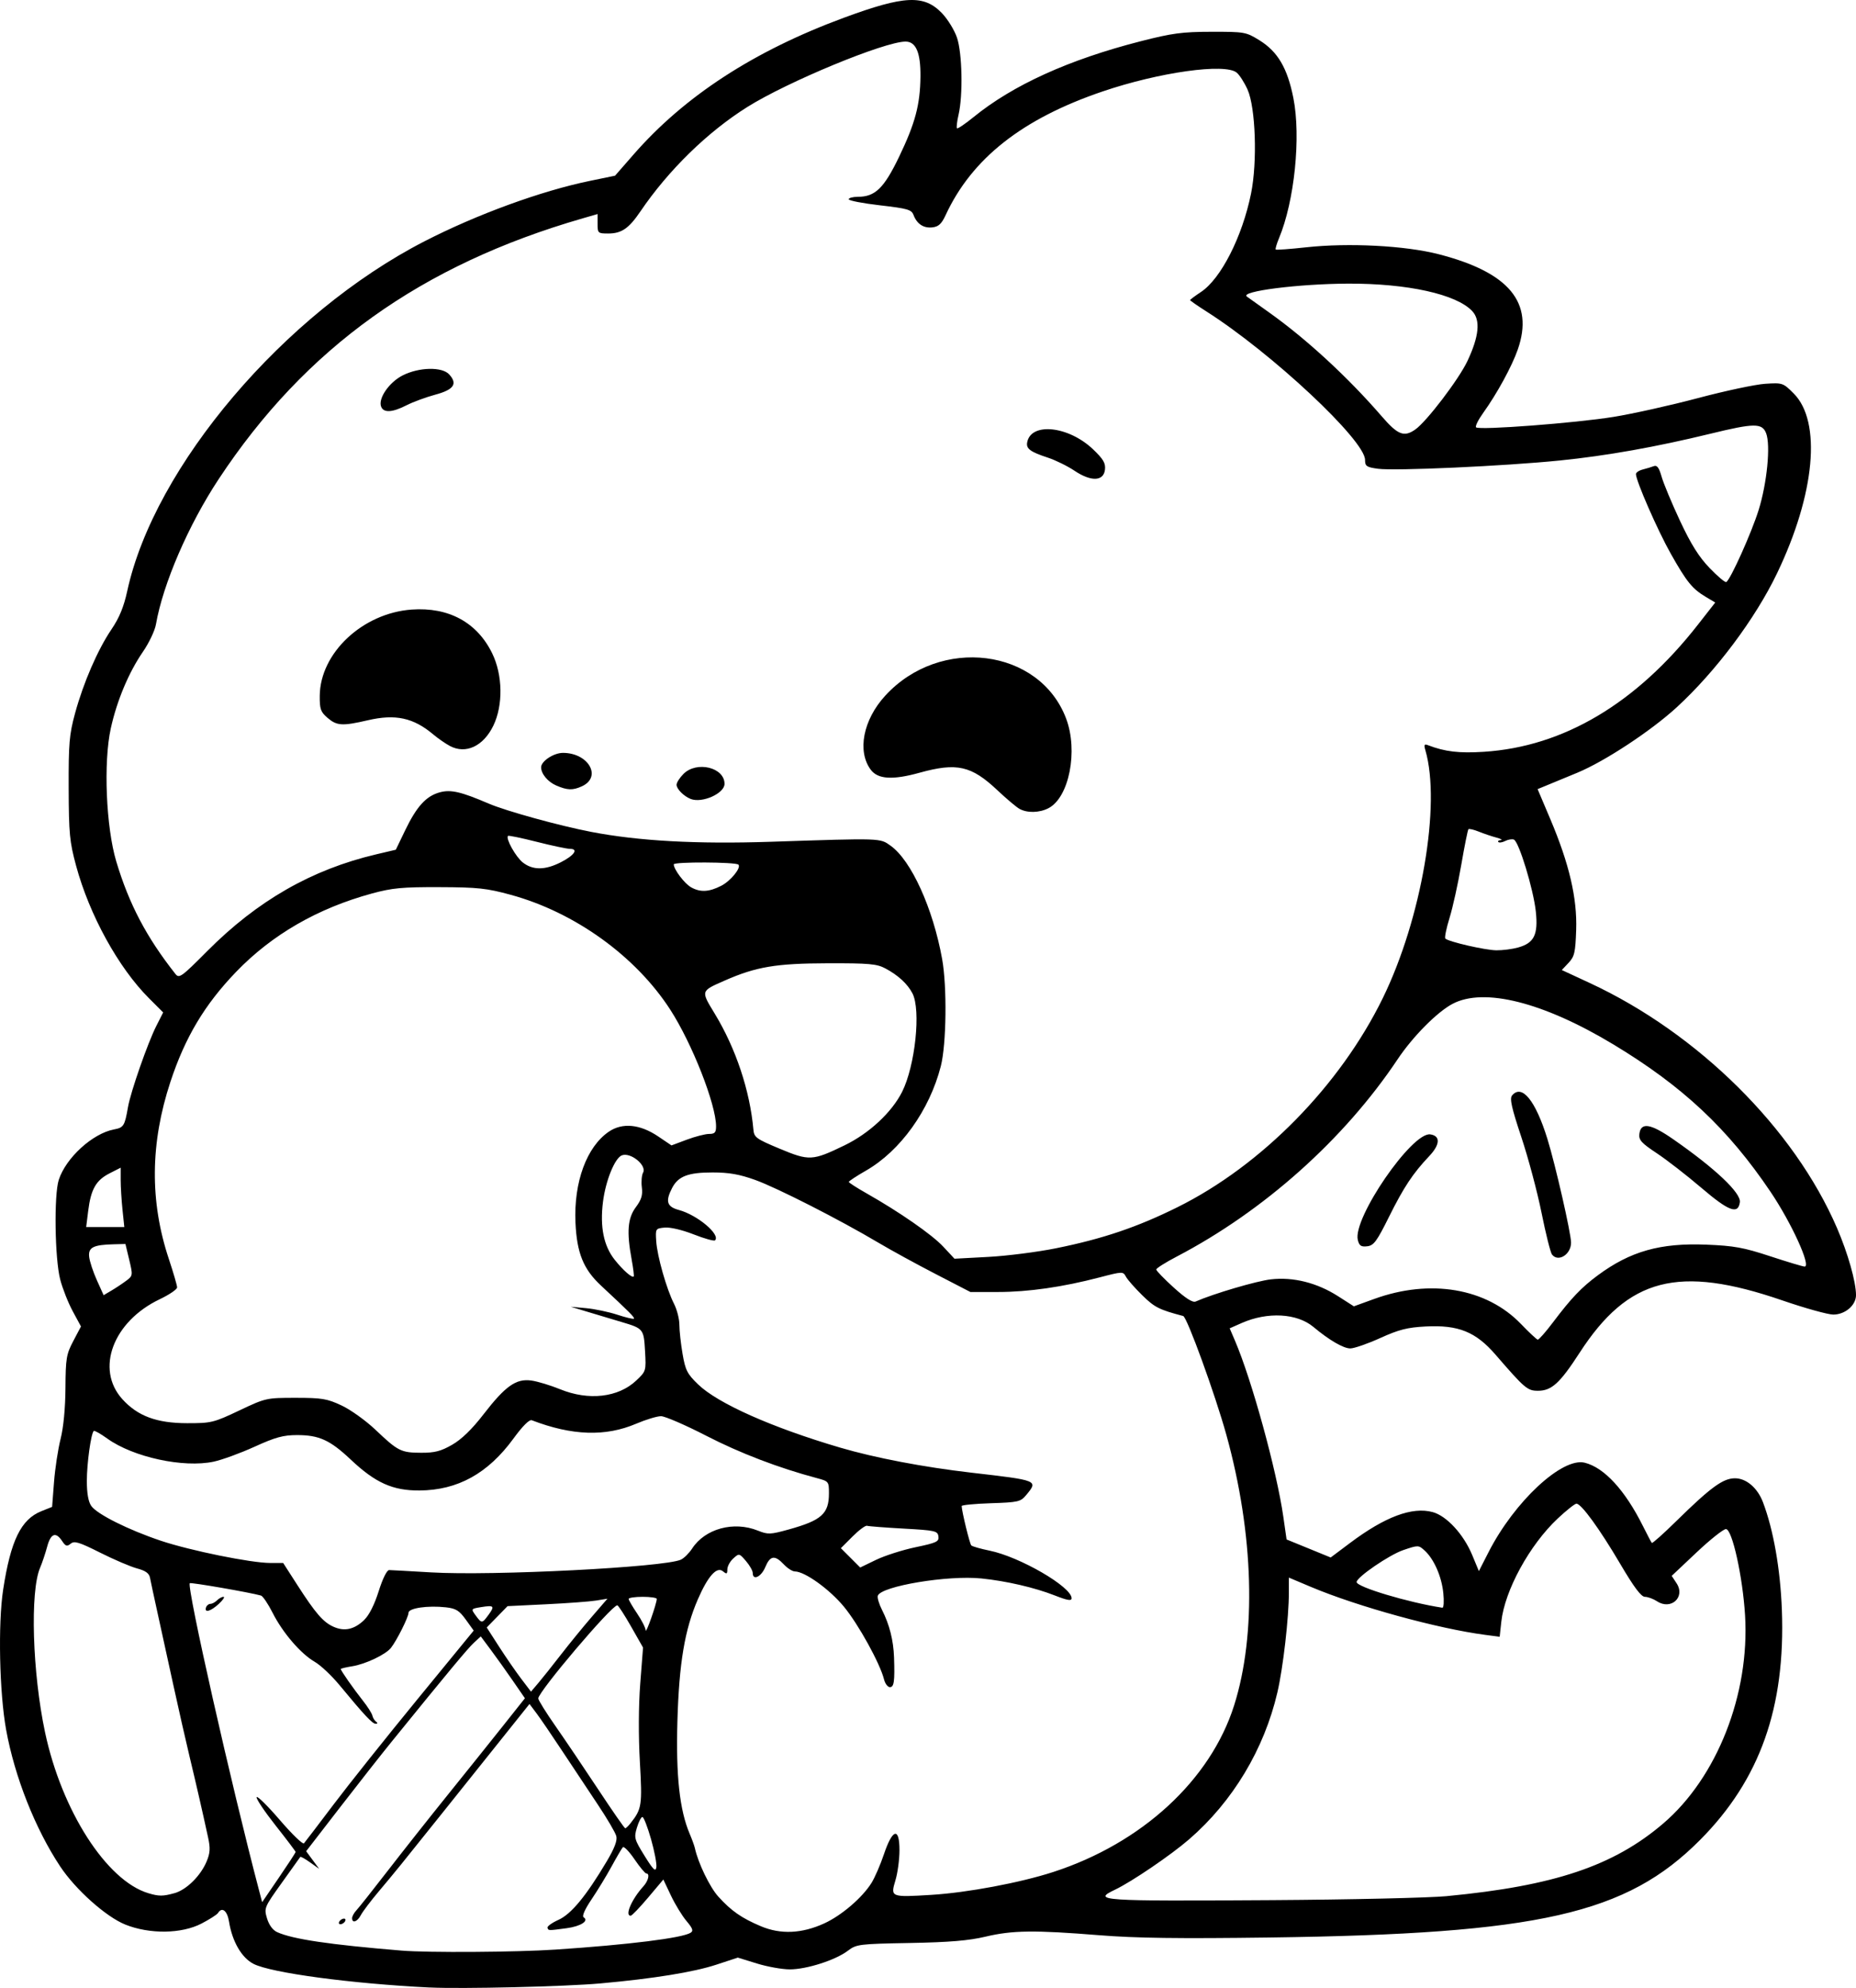 <?xml version="1.0" encoding="UTF-8" standalone="no"?>
<!-- Created with Inkscape (http://www.inkscape.org/) -->

<svg
   width="174.031mm"
   height="186.353mm"
   viewBox="0 0 174.031 186.353"
   version="1.1"
   id="svg1"
   xml:space="preserve"
   xmlns="http://www.w3.org/2000/svg"
   xmlns:svg="http://www.w3.org/2000/svg"><defs
     id="defs1"><clipPath
       clipPathUnits="userSpaceOnUse"
       id="clipPath3"><path
         id="path3"
         style="fill:#ff0000;fill-opacity:1;fill-rule:nonzero;stroke:none;stroke-width:0.265"
         d="M 117.464,-9.186 V 177.167 H 291.495 V -9.186 Z M 147.334,111.931 c 4.149,-0.092 4.552,4.357 -0.092,5.084 -1.195,0.187 -2.39,0.381 -3.57,0.655 -1.902,0.431 -3.801,0.869 -5.685,1.373 -4.843,1.295 -6.431,-3.457 -1.602,-4.804 2.039,-0.569 4.104,-1.04 6.168,-1.508 1.289,-0.299 2.595,-0.512 3.902,-0.719 0.31,-0.049 0.603,-0.075 0.88,-0.081 z" /></clipPath></defs><g
     id="layer1"
     transform="translate(-117.464,9.186)"><path
       style="fill:#000000"
       d="m 157.752,177.121 c -7.349,-0.362 -14.855,-1.369 -16.514,-2.215 -1.115,-0.569 -2,-2.095 -2.3,-3.966 -0.164,-1.024 -0.659,-1.409 -1.033,-0.803 -0.092,0.148 -0.783,0.591 -1.537,0.984 -1.868,0.975 -4.864,1.017 -7.15,0.102 -1.806,-0.723 -4.665,-3.273 -6.11,-5.451 -2.339,-3.524 -4.271,-8.405 -5.07,-12.815 -0.631,-3.479 -0.768,-9.938 -0.278,-13.134 0.706,-4.605 1.673,-6.589 3.586,-7.354 l 1.004,-0.402 0.178,-2.315 c 0.098,-1.273 0.375,-3.097 0.616,-4.053 0.273,-1.082 0.446,-2.887 0.458,-4.781 0.018,-2.778 0.082,-3.161 0.737,-4.403 l 0.718,-1.361 -0.772,-1.425 c -0.424,-0.784 -0.954,-2.123 -1.176,-2.976 -0.507,-1.948 -0.593,-7.931 -0.134,-9.343 0.672,-2.068 3.174,-4.35 5.182,-4.726 0.903,-0.169 1.002,-0.328 1.308,-2.092 0.246,-1.422 1.85,-6.015 2.652,-7.598 l 0.647,-1.276 -1.331,-1.331 c -2.869,-2.869 -5.581,-7.797 -6.833,-12.416 -0.609,-2.248 -0.683,-3.017 -0.697,-7.276 -0.014,-4.189 0.058,-5.033 0.597,-7.011 0.788,-2.888 2.127,-5.972 3.422,-7.884 0.731,-1.078 1.152,-2.101 1.473,-3.582 2.541,-11.694 14.73,-26.033 27.869,-32.784 4.913,-2.524 10.942,-4.725 15.53,-5.669 l 2.342,-0.482 1.734,-1.985 c 4.783,-5.478 11.296,-9.712 19.72,-12.82 5.699,-2.103 7.528,-2.183 9.218,-0.408 0.528,0.555 1.153,1.576 1.389,2.27 0.491,1.44 0.572,5.387 0.149,7.221 -0.147,0.638 -0.214,1.213 -0.148,1.278 0.065,0.065 0.76,-0.404 1.545,-1.042 3.7,-3.014 8.948,-5.396 15.685,-7.119 2.952,-0.755 3.893,-0.881 6.635,-0.885 3.099,-0.005 3.234,0.019 4.491,0.795 1.72,1.063 2.626,2.602 3.185,5.414 0.723,3.632 0.105,9.667 -1.345,13.138 -0.223,0.533 -0.362,1.012 -0.31,1.064 0.052,0.052 1.334,-0.041 2.848,-0.207 3.986,-0.437 9.293,-0.161 12.431,0.647 6.613,1.703 8.955,4.524 7.418,8.933 -0.551,1.581 -1.943,4.13 -3.243,5.942 -0.465,0.647 -0.766,1.256 -0.669,1.353 0.285,0.285 9.347,-0.404 12.908,-0.982 1.802,-0.292 5.36,-1.085 7.907,-1.762 2.547,-0.677 5.378,-1.279 6.292,-1.338 1.631,-0.106 1.681,-0.089 2.676,0.907 2.633,2.635 2.007,9.42 -1.554,16.846 -2.045,4.265 -5.741,9.201 -9.417,12.576 -2.402,2.206 -6.758,5.072 -9.318,6.13 -1.123,0.464 -2.42,1 -2.882,1.19 l -0.841,0.346 1.188,2.803 c 1.776,4.191 2.529,7.409 2.429,10.382 -0.072,2.133 -0.159,2.508 -0.715,3.1 l -0.633,0.673 2.617,1.214 c 10.156,4.711 19.16,13.631 23.189,22.972 1.019,2.362 1.774,5.025 1.781,6.279 0.005,0.954 -1.015,1.832 -2.13,1.833 -0.5,7.3e-4 -2.654,-0.598 -4.788,-1.332 -9.737,-3.346 -14.438,-2.131 -19.001,4.912 -1.85,2.856 -2.624,3.562 -3.906,3.562 -0.984,0 -1.236,-0.215 -3.975,-3.382 -1.855,-2.145 -3.486,-2.804 -6.546,-2.645 -1.728,0.09 -2.511,0.289 -4.267,1.084 -1.182,0.536 -2.446,0.974 -2.807,0.974 -0.645,0 -1.987,-0.782 -3.455,-2.012 -1.539,-1.29 -4.303,-1.441 -6.732,-0.368 l -1.122,0.496 0.498,1.162 c 1.575,3.675 3.911,12.176 4.53,16.488 l 0.307,2.141 2.068,0.845 2.068,0.845 1.811,-1.358 c 3.287,-2.465 5.829,-3.416 7.75,-2.898 1.311,0.353 2.903,2.083 3.711,4.031 l 0.623,1.503 0.905,-1.773 c 2.423,-4.748 6.906,-8.917 9.02,-8.39 1.836,0.458 3.787,2.583 5.467,5.955 0.399,0.8 0.77,1.504 0.824,1.565 0.055,0.06 1.082,-0.855 2.283,-2.035 3.238,-3.179 4.392,-4.022 5.508,-4.025 1.065,-0.003 2.121,0.898 2.632,2.246 0.984,2.597 1.626,6.249 1.771,10.078 0.347,9.164 -2.056,15.931 -7.66,21.569 -6.921,6.962 -15.086,8.815 -40.343,9.153 -8.569,0.115 -12.582,0.061 -16.007,-0.214 -6.089,-0.489 -8.134,-0.463 -10.657,0.135 -1.576,0.374 -3.389,0.525 -7.095,0.594 -4.784,0.089 -5.011,0.117 -5.821,0.731 -1.154,0.875 -3.861,1.743 -5.437,1.743 -0.717,0 -2.107,-0.248 -3.089,-0.552 l -1.786,-0.552 -2.012,0.662 c -2.137,0.703 -5.89,1.309 -10.876,1.758 -3.296,0.297 -13.014,0.528 -16.007,0.38 z m 11.819,-3.556 c 6.859,-0.459 11.844,-1.08 12.646,-1.575 0.285,-0.176 0.205,-0.408 -0.385,-1.106 -0.41,-0.486 -1.066,-1.559 -1.457,-2.385 l -0.711,-1.501 -1.43,1.695 c -0.787,0.932 -1.52,1.697 -1.629,1.699 -0.585,0.013 0.085,-1.541 1.189,-2.757 0.474,-0.523 0.625,-1.206 0.267,-1.207 -0.109,-2.8e-4 -0.606,-0.599 -1.104,-1.33 -0.498,-0.731 -0.99,-1.237 -1.092,-1.124 -0.102,0.113 -0.576,0.92 -1.052,1.793 -0.476,0.873 -1.324,2.265 -1.884,3.094 -0.623,0.922 -0.91,1.572 -0.741,1.677 0.537,0.332 -0.271,0.849 -1.604,1.026 -1.74,0.231 -1.691,0.232 -1.783,-0.044 -0.044,-0.132 0.42,-0.466 1.031,-0.742 1.193,-0.538 2.594,-2.236 4.517,-5.471 0.741,-1.248 1.013,-1.964 0.903,-2.381 -0.086,-0.328 -0.874,-1.669 -1.75,-2.978 -0.876,-1.31 -2.379,-3.572 -3.339,-5.027 -0.96,-1.455 -2.039,-3.035 -2.398,-3.511 l -0.652,-0.866 -2.596,3.247 c -1.428,1.786 -3.921,4.904 -5.541,6.93 -3.941,4.929 -4.436,5.54 -6.012,7.411 -0.744,0.883 -1.492,1.874 -1.663,2.201 -0.329,0.632 -0.821,0.803 -0.821,0.287 0,-0.17 0.179,-0.497 0.397,-0.728 0.218,-0.23 1.547,-1.907 2.953,-3.726 1.406,-1.819 3.936,-5.018 5.622,-7.109 1.686,-2.091 4.003,-4.982 5.149,-6.425 l 2.083,-2.624 -1.134,-1.645 c -0.624,-0.905 -1.554,-2.209 -2.069,-2.899 l -0.935,-1.254 -0.643,0.592 c -0.578,0.532 -2.389,2.711 -7.735,9.301 -0.954,1.176 -3.144,3.962 -4.866,6.191 l -3.131,4.052 0.611,0.827 0.611,0.827 -0.854,-0.608 c -0.47,-0.334 -0.882,-0.565 -0.917,-0.513 -0.035,0.052 -0.817,1.148 -1.739,2.436 -1.643,2.294 -1.67,2.36 -1.38,3.33 0.184,0.614 0.541,1.101 0.94,1.282 1.456,0.664 4.906,1.176 11.664,1.734 2.524,0.208 10.736,0.154 14.465,-0.095 z m -20.286,-2.639 c 0.09,-0.146 0.283,-0.265 0.428,-0.265 0.146,0 0.191,0.119 0.101,0.265 -0.09,0.146 -0.283,0.265 -0.428,0.265 -0.146,0 -0.191,-0.119 -0.101,-0.265 z m 45.473,0.182 c 1.621,-0.742 3.578,-2.422 4.433,-3.806 0.311,-0.503 0.832,-1.709 1.159,-2.68 0.805,-2.393 1.455,-2.559 1.455,-0.372 0,0.861 -0.169,2.127 -0.376,2.814 -0.48,1.595 -0.451,1.607 3.373,1.372 3.369,-0.207 8.315,-1.135 11.422,-2.143 8.311,-2.698 14.738,-8.613 16.957,-15.607 2.119,-6.678 1.85,-16.086 -0.726,-25.379 -1.049,-3.784 -3.684,-11.035 -4.045,-11.131 -2.269,-0.601 -2.678,-0.808 -3.83,-1.936 -0.697,-0.683 -1.39,-1.47 -1.54,-1.75 -0.267,-0.5 -0.312,-0.498 -2.485,0.069 -3.453,0.902 -6.68,1.365 -9.506,1.365 h -2.594 l -3.258,-1.684 c -1.792,-0.926 -4.211,-2.249 -5.375,-2.941 -3.617,-2.148 -9.486,-5.137 -11.535,-5.875 -1.481,-0.533 -2.457,-0.705 -4.005,-0.706 -2.298,-0.001 -3.226,0.355 -3.797,1.459 -0.648,1.253 -0.491,1.757 0.643,2.062 1.726,0.465 3.918,2.307 3.382,2.843 -0.09,0.09 -0.991,-0.161 -2.003,-0.558 -1.068,-0.419 -2.206,-0.687 -2.714,-0.638 -0.86,0.083 -0.873,0.103 -0.797,1.275 0.091,1.408 0.968,4.492 1.673,5.876 0.275,0.54 0.499,1.423 0.499,1.963 0,0.54 0.134,1.765 0.298,2.723 0.262,1.534 0.436,1.875 1.455,2.861 1.845,1.785 6.94,4.052 13.329,5.93 3.266,0.96 7.821,1.829 12.303,2.347 6.302,0.729 6.279,0.719 5.121,2.112 -0.511,0.615 -0.744,0.668 -3.298,0.752 -1.512,0.05 -2.745,0.169 -2.74,0.265 0.031,0.581 0.755,3.541 0.902,3.688 0.098,0.098 0.871,0.319 1.719,0.492 2.835,0.578 7.688,3.395 7.688,4.462 0,0.27 -0.384,0.206 -1.578,-0.262 -1.892,-0.742 -4.542,-1.355 -6.889,-1.594 -3.137,-0.32 -9.358,0.715 -9.703,1.613 -0.068,0.177 0.11,0.781 0.396,1.342 0.695,1.363 1.071,2.852 1.125,4.456 0.075,2.241 -1e-4,2.778 -0.389,2.778 -0.203,0 -0.45,-0.327 -0.55,-0.728 -0.374,-1.496 -2.394,-5.156 -3.759,-6.812 -1.351,-1.637 -3.666,-3.301 -4.603,-3.306 -0.229,-0.001 -0.697,-0.3 -1.038,-0.664 -0.844,-0.898 -1.279,-0.832 -1.737,0.265 -0.383,0.916 -1.174,1.282 -1.174,0.544 0,-0.21 -0.286,-0.715 -0.636,-1.122 -0.629,-0.731 -0.643,-0.734 -1.191,-0.238 -0.305,0.276 -0.554,0.736 -0.554,1.022 0,0.441 -0.063,0.468 -0.412,0.179 -0.575,-0.477 -1.404,0.447 -2.348,2.616 -1.235,2.836 -1.764,5.981 -1.922,11.419 -0.148,5.108 0.204,8.348 1.15,10.57 0.22,0.517 0.439,1.118 0.486,1.337 0.303,1.396 1.397,3.663 2.192,4.543 1.217,1.347 2.182,2.02 4,2.788 1.853,0.783 3.845,0.693 5.946,-0.269 z m -49.574,-6.693 c 0,-0.058 -0.844,-1.173 -1.876,-2.48 -1.032,-1.306 -1.834,-2.502 -1.782,-2.657 0.052,-0.155 1.028,0.805 2.17,2.134 1.142,1.329 2.163,2.316 2.27,2.194 0.106,-0.122 1.363,-1.77 2.792,-3.661 1.429,-1.892 4.967,-6.329 7.861,-9.86 l 5.262,-6.421 -0.738,-1.027 c -0.615,-0.855 -0.926,-1.048 -1.866,-1.154 -1.699,-0.191 -3.509,0.073 -3.509,0.512 0,0.404 -1.104,2.608 -1.648,3.292 -0.499,0.627 -2.382,1.521 -3.619,1.719 -0.595,0.095 -1.083,0.212 -1.083,0.26 0,0.146 1.193,1.855 2.059,2.947 0.451,0.569 0.857,1.205 0.902,1.414 0.045,0.209 0.201,0.467 0.347,0.574 0.169,0.124 0.156,0.196 -0.035,0.198 -0.306,0.004 -1.064,-0.805 -3.404,-3.637 -0.728,-0.88 -1.763,-1.854 -2.3,-2.163 -1.316,-0.758 -3.011,-2.726 -3.955,-4.593 -0.427,-0.843 -0.92,-1.575 -1.097,-1.626 -0.995,-0.286 -6.578,-1.255 -6.674,-1.159 -0.309,0.309 3.891,18.925 6.516,28.883 l 0.268,1.017 1.571,-2.302 c 0.864,-1.266 1.571,-2.349 1.571,-2.406 z m -8.401,-22.925 c 0.061,-0.182 0.243,-0.331 0.406,-0.331 0.163,0 0.444,-0.149 0.626,-0.331 0.182,-0.182 0.455,-0.331 0.606,-0.331 0.151,0 -0.046,0.298 -0.438,0.661 -0.761,0.705 -1.381,0.876 -1.199,0.331 z m 116.351,27.064 c 10.059,-0.959 15.627,-2.827 20.284,-6.806 5.049,-4.314 8.122,-12.126 7.675,-19.511 -0.22,-3.631 -1.208,-8.089 -1.793,-8.089 -0.24,0 -1.482,0.987 -2.76,2.193 l -2.325,2.193 0.459,0.7 c 0.844,1.288 -0.521,2.542 -1.832,1.684 -0.352,-0.23 -0.863,-0.419 -1.137,-0.419 -0.355,0 -1.022,-0.889 -2.324,-3.1 -1.936,-3.285 -3.644,-5.632 -4.098,-5.632 -0.151,0 -0.94,0.625 -1.754,1.389 -2.644,2.482 -4.972,6.737 -5.292,9.677 l -0.154,1.409 -1.35,-0.177 c -4.454,-0.584 -11.972,-2.652 -16.344,-4.495 l -2.072,-0.874 v 1.385 c 0,2.373 -0.539,7.067 -1.076,9.376 -1.24,5.328 -4.178,10.219 -8.265,13.762 -1.71,1.482 -5.381,3.979 -6.947,4.726 -2.185,1.042 -1.507,1.088 14.701,0.985 7.349,-0.046 14.731,-0.215 16.404,-0.374 z m -119.315,-0.274 c 1.128,-0.313 2.455,-1.621 3.02,-2.974 0.33,-0.791 0.358,-1.24 0.138,-2.249 -0.54,-2.487 -1.118,-5.009 -1.744,-7.611 -0.35,-1.455 -1.038,-4.491 -1.53,-6.747 -0.492,-2.256 -1.156,-5.292 -1.477,-6.747 -0.321,-1.455 -0.633,-2.909 -0.694,-3.232 -0.081,-0.429 -0.409,-0.666 -1.222,-0.885 -0.611,-0.165 -2.168,-0.83 -3.459,-1.479 -1.972,-0.99 -2.414,-1.125 -2.759,-0.838 -0.345,0.286 -0.474,0.246 -0.804,-0.251 -0.594,-0.895 -1.068,-0.715 -1.401,0.533 -0.165,0.618 -0.464,1.508 -0.664,1.977 -0.951,2.223 -0.721,9.834 0.465,15.419 1.56,7.349 5.767,13.905 9.676,15.082 0.998,0.301 1.373,0.301 2.455,-2e-5 z m 44.69,-5.072 c -0.325,-1.14 -0.688,-2.072 -0.807,-2.072 -0.119,0 -0.352,0.45 -0.517,1.001 -0.282,0.941 -0.24,1.097 0.717,2.64 0.817,1.317 1.035,1.528 1.107,1.072 0.05,-0.312 -0.175,-1.5 -0.5,-2.64 z m -1.929,-1.477 c 1.068,-1.354 1.117,-1.675 0.883,-5.77 -0.139,-2.418 -0.125,-5.265 0.035,-7.331 l 0.262,-3.377 -1.127,-1.98 c -0.62,-1.089 -1.198,-1.98 -1.286,-1.98 -0.537,0 -7.409,8.097 -7.409,8.73 0,0.156 0.724,1.321 1.61,2.589 0.885,1.269 2.691,3.944 4.013,5.945 1.322,2.001 2.459,3.638 2.528,3.638 0.069,0 0.29,-0.208 0.491,-0.463 z m -6.522,-15.809 c 0.788,-1.019 2.092,-2.616 2.898,-3.549 l 1.465,-1.697 -1.058,0.172 c -0.582,0.095 -2.689,0.251 -4.682,0.348 l -3.623,0.176 -0.977,1 -0.977,1 1.161,1.804 c 0.638,0.992 1.572,2.346 2.075,3.007 l 0.914,1.203 0.685,-0.806 c 0.377,-0.444 1.33,-1.64 2.118,-2.658 z m 8.99,-5.226 c 0.002,-0.109 -0.591,-0.198 -1.319,-0.198 -0.728,0 -1.321,0.089 -1.318,0.198 0.003,0.109 0.36,0.722 0.794,1.363 0.434,0.64 0.795,1.355 0.803,1.587 0.013,0.389 1.031,-2.499 1.04,-2.95 z m -27.44,1.976 c 0.466,-0.444 0.963,-1.426 1.363,-2.693 0.378,-1.198 0.771,-1.992 0.986,-1.988 0.196,0.004 1.964,0.101 3.929,0.217 5.774,0.34 21.882,-0.48 23.422,-1.192 0.295,-0.136 0.771,-0.607 1.058,-1.047 1.216,-1.86 3.889,-2.587 6.165,-1.676 0.945,0.378 1.164,0.37 2.887,-0.107 3.088,-0.856 3.774,-1.473 3.774,-3.393 0,-1.096 -0.025,-1.128 -1.124,-1.42 -3.578,-0.951 -7.206,-2.338 -10.363,-3.963 -1.971,-1.014 -3.887,-1.844 -4.258,-1.844 -0.371,0 -1.415,0.316 -2.32,0.702 -2.89,1.232 -6.016,1.129 -9.798,-0.322 -0.23,-0.088 -0.861,0.541 -1.716,1.713 -2.392,3.278 -5.233,4.848 -8.815,4.871 -2.509,0.016 -4.131,-0.713 -6.452,-2.902 -1.935,-1.824 -2.962,-2.292 -5.027,-2.291 -1.295,4.9e-4 -2.029,0.202 -3.987,1.092 -1.32,0.6 -3.04,1.229 -3.823,1.397 -2.833,0.608 -7.549,-0.413 -9.982,-2.161 -0.637,-0.457 -1.209,-0.78 -1.272,-0.717 -0.262,0.262 -0.647,3.049 -0.647,4.681 0,1.17 0.139,1.956 0.416,2.352 0.542,0.774 3.475,2.24 6.519,3.26 2.762,0.925 8.466,2.084 10.261,2.084 h 1.212 l 1.313,2.042 c 1.728,2.686 2.442,3.511 3.417,3.942 1.024,0.453 1.932,0.252 2.864,-0.634 z m 11.661,-0.481 c 0.607,-0.834 0.522,-0.923 -0.689,-0.727 -0.959,0.156 -0.963,0.161 -0.515,0.777 0.562,0.773 0.605,0.771 1.204,-0.051 z m 89.529,-2.056 c -0.161,-1.562 -0.881,-3.19 -1.762,-3.987 -0.556,-0.503 -0.598,-0.504 -1.991,-0.03 -1.312,0.446 -4.377,2.545 -4.375,2.996 0.002,0.465 4.865,1.922 8.04,2.407 0.13,0.02 0.169,-0.604 0.089,-1.385 z m -49.482,-4.286 c 1.979,-0.415 2.211,-0.526 2.141,-1.017 -0.073,-0.512 -0.304,-0.564 -3.254,-0.727 -1.746,-0.097 -3.294,-0.216 -3.44,-0.265 -0.146,-0.049 -0.757,0.404 -1.358,1.005 l -1.094,1.094 0.906,0.906 0.906,0.906 1.486,-0.718 c 0.817,-0.395 2.485,-0.928 3.706,-1.184 z m -43.449,-9.608 c 0.88,-0.506 1.856,-1.452 2.929,-2.842 2.057,-2.662 3.056,-3.371 4.482,-3.176 0.582,0.079 1.8,0.447 2.707,0.817 2.674,1.091 5.45,0.775 7.133,-0.812 0.928,-0.875 0.936,-0.9 0.831,-2.757 -0.118,-2.082 -0.152,-2.124 -2.185,-2.728 -0.738,-0.219 -2.116,-0.632 -3.062,-0.917 l -1.72,-0.518 1.455,0.134 c 0.8,0.074 2.109,0.349 2.908,0.611 0.799,0.262 1.501,0.429 1.559,0.371 0.099,-0.099 -0.401,-0.602 -3.088,-3.103 -1.65,-1.535 -2.266,-3.058 -2.391,-5.91 -0.167,-3.795 1.051,-7.103 3.135,-8.52 1.264,-0.859 2.917,-0.699 4.616,0.447 l 1.252,0.845 1.438,-0.538 c 0.791,-0.296 1.732,-0.538 2.09,-0.538 0.531,0 0.652,-0.132 0.652,-0.711 0,-2.051 -2.237,-7.749 -4.291,-10.931 -3.24,-5.018 -8.949,-9.13 -14.955,-10.771 -2.262,-0.618 -3.091,-0.707 -6.683,-0.72 -3.491,-0.013 -4.435,0.076 -6.344,0.596 -5.089,1.386 -9.371,3.857 -12.735,7.35 -2.941,3.054 -4.777,6.126 -6.154,10.299 -1.898,5.753 -1.947,11.208 -0.149,16.611 0.426,1.282 0.775,2.48 0.775,2.663 0,0.183 -0.733,0.682 -1.629,1.109 -4.38,2.087 -6.052,6.549 -3.509,9.364 1.434,1.587 3.218,2.251 6.064,2.256 2.277,0.004 2.491,-0.048 4.895,-1.187 2.483,-1.176 2.548,-1.191 5.292,-1.191 2.47,0 2.948,0.08 4.314,0.72 0.845,0.396 2.274,1.42 3.175,2.277 2.114,2.008 2.388,2.146 4.285,2.153 1.271,0.005 1.85,-0.145 2.907,-0.753 z m -17.922,-10.525 c 0.182,-0.073 0.48,-0.073 0.661,0 0.182,0.073 0.033,0.133 -0.331,0.133 -0.364,0 -0.513,-0.06 -0.331,-0.133 z m -2.712,-0.366 c -0.369,-0.167 -0.208,-0.191 0.529,-0.079 0.582,0.089 1.108,0.205 1.169,0.258 0.227,0.2 -1.19,0.05 -1.698,-0.18 z m 123.851,-0.583 c 1.723,-2.283 2.666,-3.271 4.207,-4.41 3.051,-2.254 5.857,-3.045 10.18,-2.87 2.592,0.105 3.49,0.268 5.985,1.089 1.615,0.531 3.065,0.965 3.223,0.965 0.636,0 -1.233,-4.095 -3.2,-7.011 -3.987,-5.913 -8.236,-9.896 -14.733,-13.812 -6.564,-3.957 -12.13,-5.361 -15.081,-3.804 -1.443,0.761 -3.728,3.067 -5.151,5.197 -5.011,7.502 -12.537,14.223 -20.713,18.494 -1.055,0.551 -1.918,1.096 -1.918,1.212 0,0.115 0.739,0.878 1.641,1.695 1.112,1.006 1.773,1.427 2.051,1.306 1.688,-0.74 5.724,-1.928 7.061,-2.079 2.104,-0.238 4.321,0.319 6.294,1.581 l 1.482,0.948 1.914,-0.694 c 5.261,-1.907 10.519,-1.01 13.752,2.346 0.765,0.794 1.473,1.457 1.574,1.473 0.101,0.016 0.745,-0.715 1.431,-1.625 z m -0.091,-6.35 c -0.144,-0.182 -0.585,-1.938 -0.98,-3.903 -0.395,-1.965 -1.249,-5.162 -1.896,-7.106 -0.915,-2.746 -1.11,-3.617 -0.872,-3.903 0.921,-1.11 2.201,0.464 3.317,4.077 0.757,2.452 2.216,8.847 2.216,9.714 0,1.109 -1.198,1.862 -1.784,1.121 z m -18.21,-1.367 c -0.505,-2.01 5.078,-10.144 6.795,-9.9 0.967,0.137 0.928,0.953 -0.098,2.036 -1.538,1.626 -2.392,2.915 -3.776,5.698 -1.145,2.304 -1.428,2.685 -2.041,2.756 -0.575,0.067 -0.745,-0.047 -0.881,-0.59 z m 32.21,-4.892 c -1.358,-1.16 -3.239,-2.619 -4.179,-3.242 -1.44,-0.954 -1.698,-1.238 -1.632,-1.802 0.132,-1.129 1.05,-0.986 3.184,0.498 3.926,2.729 6.364,5.033 6.241,5.899 -0.166,1.173 -1.04,0.846 -3.613,-1.353 z m -147.682,8.706 c 0.612,-0.461 0.618,-0.509 0.271,-1.956 l -0.356,-1.483 -1.082,0.026 c -1.931,0.047 -2.417,0.293 -2.319,1.177 0.047,0.429 0.372,1.414 0.721,2.188 l 0.635,1.408 0.751,-0.444 c 0.413,-0.244 1.033,-0.657 1.378,-0.917 z m 47.378,-2.007 c -0.475,-2.571 -0.37,-3.859 0.399,-4.887 0.524,-0.701 0.653,-1.13 0.56,-1.86 -0.067,-0.522 -0.015,-1.137 0.114,-1.369 0.379,-0.677 -1.165,-1.942 -1.986,-1.627 -0.662,0.254 -1.521,2.367 -1.771,4.357 -0.295,2.352 0.065,4.133 1.098,5.433 0.779,0.981 1.625,1.724 1.783,1.566 0.047,-0.047 -0.043,-0.773 -0.198,-1.614 z m 39.817,-1.036 c 4.354,-0.878 7.599,-1.976 11.361,-3.842 7.89,-3.913 15.245,-11.4 19.259,-19.605 3.623,-7.405 5.471,-18.153 3.993,-23.231 -0.151,-0.518 -0.106,-0.609 0.237,-0.478 1.602,0.615 2.92,0.771 5.252,0.621 7.461,-0.478 14.286,-4.53 20.058,-11.907 l 1.631,-2.085 -0.873,-0.52 c -1.278,-0.761 -1.793,-1.394 -3.288,-4.041 -1.237,-2.189 -3.274,-6.843 -3.274,-7.479 0,-0.148 0.287,-0.341 0.637,-0.429 0.35,-0.088 0.819,-0.23 1.041,-0.315 0.3,-0.115 0.488,0.14 0.729,0.991 0.179,0.63 0.956,2.494 1.727,4.141 1.028,2.195 1.77,3.376 2.777,4.422 0.756,0.785 1.458,1.375 1.561,1.311 0.403,-0.249 2.365,-4.615 3.03,-6.744 0.791,-2.533 1.139,-6.097 0.702,-7.21 -0.376,-0.958 -1.112,-0.952 -5.2,0.045 -5.106,1.245 -9.761,2.073 -14.149,2.516 -5.204,0.525 -15.464,0.991 -17.048,0.774 -1.069,-0.147 -1.208,-0.242 -1.208,-0.829 0,-1.839 -8.733,-10.009 -14.883,-13.923 -0.837,-0.533 -1.521,-1.008 -1.521,-1.057 0,-0.049 0.457,-0.391 1.015,-0.76 1.874,-1.24 3.877,-5.178 4.7,-9.237 0.6,-2.961 0.427,-8.057 -0.33,-9.741 -0.295,-0.655 -0.752,-1.369 -1.017,-1.587 -1.095,-0.903 -7.264,-0.038 -12.569,1.764 -7.535,2.558 -12.265,6.283 -14.725,11.598 -0.377,0.815 -0.66,1.078 -1.233,1.144 -0.831,0.095 -1.453,-0.311 -1.776,-1.161 -0.191,-0.503 -0.554,-0.607 -3.147,-0.906 -1.612,-0.186 -2.931,-0.441 -2.931,-0.567 0,-0.126 0.387,-0.23 0.86,-0.23 1.622,-0.002 2.449,-0.806 3.869,-3.76 1.509,-3.139 1.972,-4.878 1.999,-7.507 0.023,-2.245 -0.419,-3.284 -1.397,-3.284 -1.965,0 -11.061,3.76 -14.843,6.135 -3.738,2.348 -7.402,5.927 -10.025,9.794 -1.079,1.591 -1.768,2.062 -3.011,2.062 -0.963,0 -0.999,-0.033 -0.999,-0.912 v -0.912 l -1.389,0.401 c -15.164,4.375 -26.016,12.145 -34.137,24.442 -2.838,4.298 -5.227,9.828 -5.886,13.626 -0.101,0.582 -0.649,1.735 -1.218,2.561 -1.333,1.938 -2.441,4.577 -3.015,7.185 -0.699,3.177 -0.447,9.263 0.516,12.478 1.196,3.99 2.834,7.104 5.542,10.536 0.353,0.447 0.56,0.299 2.983,-2.137 4.708,-4.732 9.795,-7.645 15.833,-9.069 l 1.852,-0.436 0.881,-1.827 c 1.081,-2.241 1.967,-3.21 3.251,-3.556 1.024,-0.276 1.984,-0.054 4.57,1.055 1.641,0.703 6.6,2.073 9.61,2.654 4.452,0.859 9.885,1.158 16.877,0.927 10.441,-0.344 10.191,-0.353 11.211,0.375 1.929,1.376 3.966,5.854 4.825,10.608 0.47,2.601 0.404,8.003 -0.122,10.054 -1.059,4.131 -3.787,7.935 -7.018,9.79 -0.888,0.509 -1.611,0.986 -1.609,1.058 0.003,0.073 0.741,0.549 1.64,1.058 3.107,1.759 6.158,3.878 7.212,5.008 l 1.058,1.134 3.175,-0.17 c 1.746,-0.093 4.611,-0.459 6.366,-0.813 z m -3.455,-41.189 c -0.291,-0.163 -1.209,-0.937 -2.041,-1.721 -2.469,-2.328 -3.817,-2.633 -7.335,-1.658 -2.511,0.696 -3.897,0.61 -4.562,-0.284 -1.289,-1.734 -0.718,-4.671 1.348,-6.931 5.149,-5.634 14.484,-4.459 16.972,2.136 1.142,3.028 0.281,7.398 -1.654,8.399 -0.855,0.442 -1.998,0.467 -2.728,0.059 z m -30.824,-0.925 c -0.645,-0.253 -1.323,-0.935 -1.323,-1.33 0,-0.202 0.292,-0.66 0.649,-1.017 1.24,-1.24 3.848,-0.608 3.848,0.932 0,0.9 -2.102,1.837 -3.175,1.416 z M 169.613,64.442 c -0.79,-0.344 -1.41,-1.093 -1.41,-1.703 0,-0.574 1.178,-1.351 2.047,-1.351 2.404,0 3.683,2.264 1.772,3.135 -0.854,0.389 -1.368,0.372 -2.409,-0.081 z m -9.967,-3.703 c -0.414,-0.222 -1.112,-0.706 -1.553,-1.077 -1.862,-1.567 -3.546,-1.933 -6.135,-1.332 -2.391,0.555 -2.912,0.524 -3.783,-0.226 -0.648,-0.558 -0.741,-0.822 -0.729,-2.072 0.037,-4.012 4.027,-7.749 8.624,-8.078 3.459,-0.247 6.123,1.199 7.54,4.093 0.996,2.034 1.043,4.871 0.112,6.793 -0.933,1.926 -2.587,2.698 -4.076,1.899 z m 58.563,-25.803 c -0.655,-0.439 -1.786,-0.993 -2.514,-1.231 -1.594,-0.521 -2.014,-0.825 -1.922,-1.39 0.318,-1.952 3.883,-1.587 6.202,0.635 0.949,0.909 1.167,1.284 1.098,1.888 -0.126,1.104 -1.305,1.145 -2.864,0.099 z m -65.008,-6.003 c -0.296,-0.771 0.756,-2.292 2.028,-2.933 1.538,-0.775 3.695,-0.818 4.358,-0.086 0.804,0.888 0.432,1.427 -1.31,1.897 -0.873,0.236 -2.087,0.683 -2.698,0.995 -1.333,0.68 -2.148,0.724 -2.377,0.127 z m -24.251,75.279 c -0.093,-0.894 -0.17,-2.147 -0.17,-2.784 v -1.157 l -1.053,0.537 c -1.264,0.645 -1.74,1.483 -1.993,3.509 l -0.19,1.521 h 1.788 1.788 z m 67.717,-6.042 c 2.292,-1.11 4.412,-3.08 5.381,-5.001 1.231,-2.441 1.783,-7.682 0.973,-9.239 -0.464,-0.892 -1.339,-1.697 -2.539,-2.337 -0.802,-0.428 -1.527,-0.493 -5.424,-0.483 -4.821,0.011 -6.703,0.327 -9.637,1.619 -2.275,1.001 -2.255,0.935 -0.936,3.109 1.978,3.259 3.296,7.21 3.623,10.867 0.065,0.724 0.262,0.868 2.452,1.782 2.79,1.165 3.076,1.151 6.107,-0.316 z m 63.15,-18.54 c 1.498,-0.416 1.885,-1.199 1.657,-3.359 -0.221,-2.093 -1.593,-6.588 -2.062,-6.757 -0.179,-0.064 -0.543,-0.004 -0.81,0.134 -0.267,0.138 -0.555,0.181 -0.639,0.097 -0.085,-0.085 0.015,-0.166 0.221,-0.181 0.206,-0.015 0.018,-0.122 -0.419,-0.239 -0.437,-0.117 -1.176,-0.367 -1.644,-0.556 -0.467,-0.189 -0.903,-0.29 -0.967,-0.224 -0.065,0.066 -0.366,1.564 -0.67,3.328 -0.304,1.764 -0.799,4.008 -1.102,4.987 -0.302,0.978 -0.479,1.849 -0.393,1.935 0.297,0.297 3.722,1.085 4.776,1.099 0.582,0.008 1.506,-0.111 2.053,-0.262 z m -74.728,-5.782 c 0.885,-0.451 1.901,-1.701 1.613,-1.984 -0.257,-0.252 -6.064,-0.276 -6.062,-0.025 0.004,0.48 1.014,1.81 1.636,2.156 0.863,0.479 1.669,0.436 2.813,-0.147 z m -15.037,-2.207 c 1.268,-0.647 1.682,-1.257 0.853,-1.257 -0.285,0 -1.685,-0.296 -3.112,-0.658 -1.427,-0.362 -2.64,-0.613 -2.695,-0.558 -0.24,0.24 0.724,1.971 1.389,2.494 0.934,0.735 2.096,0.728 3.565,-0.022 z m 80.117,-40.565 c 1.067,-0.747 4.086,-4.709 4.892,-6.42 1.096,-2.326 1.24,-3.839 0.447,-4.683 -1.484,-1.58 -6.073,-2.594 -11.634,-2.572 -4.649,0.019 -10.151,0.718 -9.503,1.208 0.061,0.046 1.003,0.718 2.095,1.495 3.505,2.493 7.401,6.084 10.557,9.734 1.512,1.749 2.091,1.977 3.146,1.238 z"
       id="path1"
       clip-path="url(#clipPath3)" /></g></svg>

